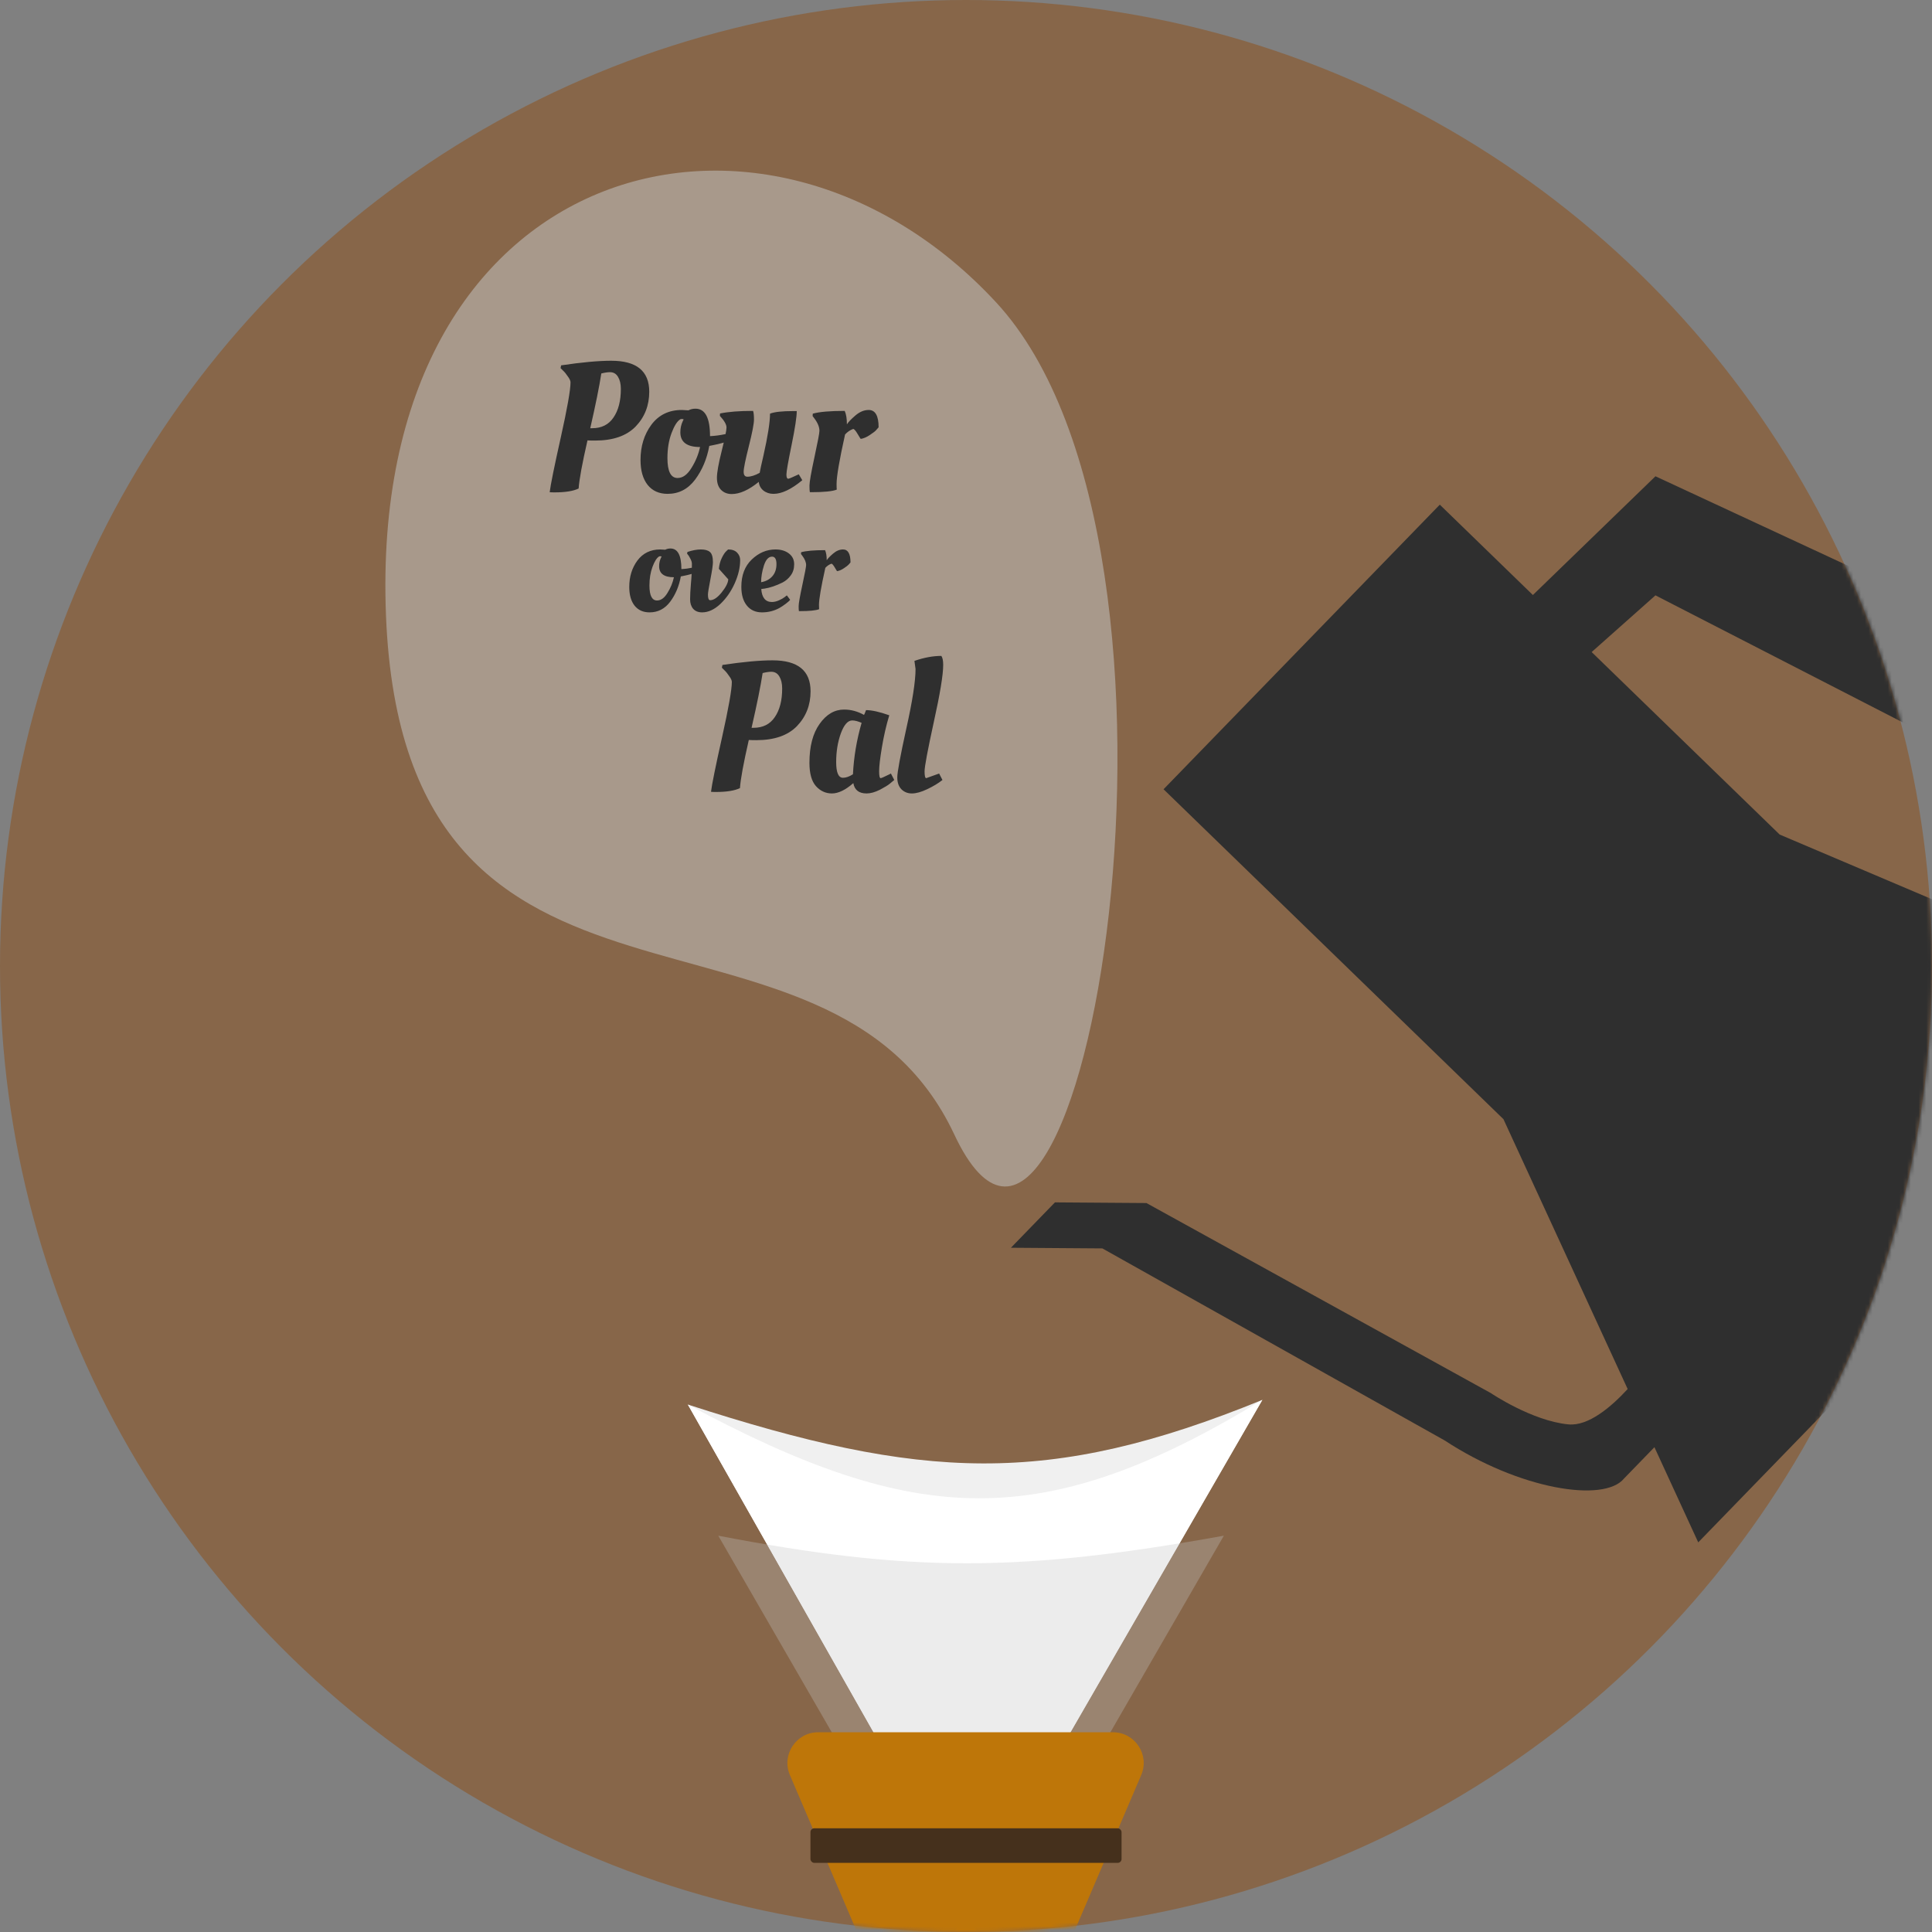 <svg width="503" height="503" viewBox="0 0 503 503" fill="none" xmlns="http://www.w3.org/2000/svg">
<rect x="0" y="0" width="503" height="503" fill="#808080" stroke="none"/>
<circle cx="251.5" cy="251.5" r="251.5" fill="#876649"/>
<mask id="mask0" mask-type="alpha" maskUnits="userSpaceOnUse" x="0" y="0" width="503" height="503">
<circle cx="251.5" cy="251.5" r="251.5" fill="#6C5437"/>
</mask>
<g mask="url(#mask0)">
<path fill-rule="evenodd" clip-rule="evenodd" d="M414.39 169.764L463.346 217.282L574.989 264.685L442.138 401.559L430.734 376.78L422.84 384.913C417.644 391.341 395.559 387.779 376.126 375.026L287.011 325.027L263.196 324.853L274.661 313.04L298.476 313.214L388.113 362.677C388.113 362.677 398.804 369.926 408.343 370.842C413.552 371.342 419.467 366.309 423.764 361.637L391.427 291.379L302.933 205.485L374.853 131.389L399.089 154.913L431 124L558 183L540 211L431 155L414.39 169.764Z" fill="#2F2F2F"/>
<path d="M179.081 365.677C240.11 385.454 272.985 387.179 328.655 364.464L252.818 495.818L179.081 365.677Z" fill="#F0F0F0"/>
<path d="M179.081 365.677C238.558 397.628 271.518 399.212 328.655 364.464L252.818 495.818L179.081 365.677Z" fill="white"/>
<path d="M187 399.818C237.064 409.453 265.905 409.339 318.636 399.818L252.818 513.818L187 399.818Z" fill="#C4C4C4" fill-opacity="0.32"/>
<path fill-rule="evenodd" clip-rule="evenodd" d="M230.119 507C226.917 507 224.024 505.091 222.764 502.146L205.653 462.146C203.395 456.868 207.268 451 213.009 451H289.762C295.503 451 299.375 456.868 297.117 462.146L280.006 502.146C278.747 505.091 275.853 507 272.651 507H230.119Z" fill="#BE7609"/>
<rect x="211" y="476" width="81" height="9" rx="1" fill="#45301C"/>
</g>
<path d="M259.305 78.68C199.296 13.914 95.719 40.928 100.493 160.274C105.268 279.619 215.544 225.213 248.453 295.368C281.362 365.523 319.314 143.448 259.305 78.68Z" fill="#C4C4C4" fill-opacity="0.54"/>
<path d="M196.92 192.704C196.056 192.704 195.4 192.688 194.952 192.656C193.576 198.672 192.808 202.848 192.648 205.184C191.272 205.856 189.176 206.192 186.36 206.192C185.752 206.192 185.336 206.176 185.112 206.144C185.336 204.256 186.296 199.52 187.992 191.936C189.688 184.32 190.536 179.52 190.536 177.536C190.536 177.152 190.312 176.656 189.864 176.048C189.448 175.408 189.016 174.88 188.568 174.464L187.944 173.84L188.088 173.12C193.464 172.32 197.816 171.92 201.144 171.92C207.736 171.92 211.032 174.608 211.032 179.984C211.032 183.568 209.848 186.592 207.48 189.056C205.112 191.488 201.592 192.704 196.92 192.704ZM196.152 189.488C198.616 189.488 200.472 188.56 201.72 186.704C203 184.848 203.64 182.368 203.64 179.264C203.64 177.984 203.4 176.944 202.92 176.144C202.44 175.312 201.736 174.896 200.808 174.896C200.2 174.896 199.448 175.008 198.552 175.232C198.04 178.592 197.08 183.344 195.672 189.488H196.152ZM224.947 186.128C225.011 186.064 225.187 185.648 225.475 184.88C226.979 184.88 228.995 185.328 231.523 186.224C230.723 188.88 230.083 191.664 229.603 194.576C229.123 197.456 228.883 199.52 228.883 200.768C228.883 201.984 229.011 202.592 229.267 202.592C229.459 202.592 230.163 202.288 231.379 201.68L231.955 201.392L232.819 203.072C232.531 203.328 232.147 203.648 231.667 204.032C231.219 204.416 230.355 204.944 229.075 205.616C227.795 206.256 226.643 206.576 225.619 206.576C223.635 206.576 222.483 205.68 222.163 203.888C220.115 205.68 218.259 206.576 216.595 206.576C214.963 206.576 213.571 205.936 212.419 204.656C211.299 203.376 210.739 201.36 210.739 198.608C210.739 194.32 211.619 190.944 213.379 188.48C215.139 185.984 217.267 184.736 219.763 184.736C221.555 184.736 223.283 185.2 224.947 186.128ZM219.475 202.496C220.243 202.496 221.107 202.192 222.067 201.584C222.291 197.072 223.043 192.608 224.323 188.192C223.363 187.776 222.547 187.568 221.875 187.568C220.723 187.568 219.731 188.704 218.899 190.976C218.099 193.216 217.699 195.696 217.699 198.416C217.699 201.136 218.291 202.496 219.475 202.496ZM237.402 206.576C236.314 206.576 235.402 206.208 234.666 205.472C233.962 204.736 233.61 203.712 233.61 202.4C233.61 201.056 234.394 196.816 235.962 189.68C237.562 182.512 238.362 177.344 238.362 174.176L238.074 172.064C240.57 171.2 242.906 170.768 245.082 170.768C245.402 171.216 245.562 172 245.562 173.12C245.562 175.68 244.746 180.64 243.114 188C241.514 195.328 240.714 199.6 240.714 200.816C240.714 202 240.858 202.592 241.146 202.592L244.506 201.392L245.37 203.072C244.282 203.936 242.954 204.736 241.386 205.472C239.85 206.208 238.522 206.576 237.402 206.576Z" fill="#2F2F2F"/>
<path d="M169.12 159.432C167.464 159.432 166.168 158.856 165.232 157.704C164.296 156.528 163.828 154.896 163.828 152.808C163.828 150.144 164.536 147.852 165.952 145.932C167.392 144.012 169.372 143.052 171.892 143.052L173.188 143.124C173.596 142.908 174.052 142.8 174.556 142.8C176.452 142.8 177.4 144.588 177.4 148.164C178.384 148.116 179.38 147.984 180.388 147.768L180.964 147.624L181.18 149.028C180.388 149.364 179.32 149.664 177.976 149.928L177.256 150.072C176.8 152.592 175.876 154.788 174.484 156.66C173.092 158.508 171.304 159.432 169.12 159.432ZM171.064 156.336C172.072 156.336 172.972 155.688 173.764 154.392C174.58 153.096 175.144 151.728 175.456 150.288C172.888 150.288 171.604 149.328 171.604 147.408C171.604 146.64 171.76 145.92 172.072 145.248L172.252 144.888C172.156 144.84 172.036 144.816 171.892 144.816C171.748 144.816 171.64 144.84 171.568 144.888C170.968 145.272 170.404 146.172 169.876 147.588C169.348 149.004 169.084 150.624 169.084 152.448C169.084 155.04 169.744 156.336 171.064 156.336ZM182.478 143.052C183.534 143.052 184.314 143.268 184.818 143.7C185.346 144.132 185.61 145.02 185.61 146.364C185.61 147.084 185.394 148.56 184.962 150.792C184.53 153 184.314 154.344 184.314 154.824C184.314 155.784 184.506 156.264 184.89 156.264C185.802 156.264 186.798 155.592 187.878 154.248C188.982 152.88 189.558 151.74 189.606 150.828L187.158 148.092C187.254 147.06 187.506 146.124 187.914 145.284C188.322 144.444 188.706 143.856 189.066 143.52L189.57 143.052C190.602 143.052 191.382 143.328 191.91 143.88C192.438 144.432 192.702 145.08 192.702 145.824C192.702 147.72 192.234 149.724 191.298 151.836C190.362 153.948 189.114 155.748 187.554 157.236C185.994 158.7 184.41 159.432 182.802 159.432C181.794 159.432 181.014 159.12 180.462 158.496C179.934 157.872 179.67 157.056 179.67 156.048C179.67 155.016 179.742 153.636 179.886 151.908C180.054 150.18 180.138 148.464 180.138 146.76C180.138 146.376 179.994 145.92 179.706 145.392C179.442 144.864 179.166 144.444 178.878 144.132L178.986 143.7C180.282 143.268 181.446 143.052 182.478 143.052ZM193.01 152.772C193.01 149.772 193.91 147.408 195.71 145.68C197.534 143.928 199.598 143.052 201.902 143.052C203.318 143.052 204.482 143.4 205.394 144.096C206.306 144.792 206.762 145.728 206.762 146.904C206.762 148.056 206.462 149.028 205.862 149.82C205.286 150.612 204.578 151.224 203.738 151.656C202.034 152.496 200.474 153.024 199.058 153.24L198.194 153.348C198.362 155.604 199.286 156.732 200.966 156.732C201.542 156.732 202.154 156.588 202.802 156.3C203.45 156.012 203.954 155.724 204.314 155.436L204.854 155.004L205.718 156.156C205.526 156.42 205.142 156.768 204.566 157.2C203.99 157.632 203.45 157.992 202.946 158.28C201.554 159.048 200.03 159.432 198.374 159.432C196.718 159.432 195.41 158.844 194.45 157.668C193.49 156.492 193.01 154.86 193.01 152.772ZM198.158 151.584C199.382 151.368 200.354 150.852 201.074 150.036C201.794 149.22 202.154 148.164 202.154 146.868C202.154 145.572 201.77 144.924 201.002 144.924C200.09 144.924 199.382 145.704 198.878 147.264C198.398 148.8 198.158 150.24 198.158 151.584ZM208.253 159.108H208.001C207.953 158.916 207.929 158.484 207.929 157.812C207.929 157.116 208.253 155.268 208.901 152.268C209.549 149.268 209.873 147.552 209.873 147.12C209.873 146.376 209.537 145.56 208.865 144.672L208.541 144.24L208.577 143.772C209.873 143.412 211.949 143.232 214.805 143.232C215.093 143.856 215.237 144.732 215.237 145.86C215.501 145.428 216.053 144.852 216.893 144.132C217.733 143.412 218.597 143.052 219.485 143.052C220.781 143.052 221.429 144.18 221.429 146.436C221.309 146.58 221.141 146.772 220.925 147.012C220.733 147.228 220.325 147.54 219.701 147.948C219.101 148.356 218.513 148.608 217.937 148.704C217.913 148.704 217.709 148.38 217.325 147.732C216.941 147.084 216.653 146.76 216.461 146.76C215.861 146.976 215.333 147.336 214.877 147.84C213.773 152.808 213.221 156.024 213.221 157.488C213.221 158.016 213.233 158.388 213.257 158.604C212.417 158.94 210.749 159.108 208.253 159.108Z" fill="#2F2F2F"/>
<path d="M154.92 114.704C154.056 114.704 153.4 114.688 152.952 114.656C151.576 120.672 150.808 124.848 150.648 127.184C149.272 127.856 147.176 128.192 144.36 128.192C143.752 128.192 143.336 128.176 143.112 128.144C143.336 126.256 144.296 121.52 145.992 113.936C147.688 106.32 148.536 101.52 148.536 99.536C148.536 99.152 148.312 98.656 147.864 98.048C147.448 97.408 147.016 96.88 146.568 96.464L145.944 95.84L146.088 95.12C151.464 94.32 155.816 93.92 159.144 93.92C165.736 93.92 169.032 96.608 169.032 101.984C169.032 105.568 167.848 108.592 165.48 111.056C163.112 113.488 159.592 114.704 154.92 114.704ZM154.152 111.488C156.616 111.488 158.472 110.56 159.72 108.704C161 106.848 161.64 104.368 161.64 101.264C161.64 99.984 161.4 98.944 160.92 98.144C160.44 97.312 159.736 96.896 158.808 96.896C158.2 96.896 157.448 97.008 156.552 97.232C156.04 100.592 155.08 105.344 153.672 111.488H154.152ZM173.816 128.576C171.608 128.576 169.88 127.808 168.632 126.272C167.384 124.704 166.76 122.528 166.76 119.744C166.76 116.192 167.704 113.136 169.592 110.576C171.512 108.016 174.152 106.736 177.512 106.736L179.24 106.832C179.784 106.544 180.392 106.4 181.064 106.4C183.592 106.4 184.856 108.784 184.856 113.552C186.168 113.488 187.496 113.312 188.84 113.024L189.608 112.832L189.896 114.704C188.84 115.152 187.416 115.552 185.624 115.904L184.664 116.096C184.056 119.456 182.824 122.384 180.968 124.88C179.112 127.344 176.728 128.576 173.816 128.576ZM176.408 124.448C177.752 124.448 178.952 123.584 180.008 121.856C181.096 120.128 181.848 118.304 182.264 116.384C178.84 116.384 177.128 115.104 177.128 112.544C177.128 111.52 177.336 110.56 177.752 109.664L177.992 109.184C177.864 109.12 177.704 109.088 177.512 109.088C177.32 109.088 177.176 109.12 177.08 109.184C176.28 109.696 175.528 110.896 174.824 112.784C174.12 114.672 173.768 116.832 173.768 119.264C173.768 122.72 174.648 124.448 176.408 124.448ZM186.652 124.4C186.652 123.024 187.068 120.688 187.9 117.392C188.732 114.064 189.148 112.032 189.148 111.296C189.148 110.528 188.572 109.52 187.42 108.272L187.468 107.648C189.644 107.2 192.508 106.976 196.06 106.976C196.22 107.392 196.3 108.144 196.3 109.232C196.3 110.32 195.852 112.64 194.956 116.192C194.06 119.744 193.612 121.952 193.612 122.816C193.612 123.68 193.932 124.112 194.572 124.112C195.5 124.112 196.572 123.776 197.788 123.104C197.916 122.336 198.236 120.864 198.748 118.688C199.9 113.568 200.476 109.904 200.476 107.696C201.596 107.248 203.612 107.024 206.524 107.024H207.436C207.436 108.528 206.988 111.472 206.092 115.856C205.196 120.208 204.748 122.768 204.748 123.536C204.748 124.272 204.908 124.64 205.228 124.64C205.42 124.64 206.332 124.256 207.964 123.488L208.876 125.024C206.028 127.392 203.532 128.576 201.388 128.576C200.364 128.576 199.484 128.288 198.748 127.712C198.044 127.136 197.644 126.384 197.548 125.456C194.956 127.568 192.604 128.624 190.492 128.624C189.372 128.624 188.444 128.256 187.708 127.52C187.004 126.784 186.652 125.744 186.652 124.4ZM211.181 128.144H210.845C210.781 127.888 210.749 127.312 210.749 126.416C210.749 125.488 211.181 123.024 212.045 119.024C212.909 115.024 213.341 112.736 213.341 112.16C213.341 111.168 212.893 110.08 211.997 108.896L211.565 108.32L211.613 107.696C213.341 107.216 216.109 106.976 219.917 106.976C220.301 107.808 220.493 108.976 220.493 110.48C220.845 109.904 221.581 109.136 222.701 108.176C223.821 107.216 224.973 106.736 226.157 106.736C227.885 106.736 228.749 108.24 228.749 111.248C228.589 111.44 228.365 111.696 228.077 112.016C227.821 112.304 227.277 112.72 226.445 113.264C225.645 113.808 224.861 114.144 224.093 114.272C224.061 114.272 223.789 113.84 223.277 112.976C222.765 112.112 222.381 111.68 222.125 111.68C221.325 111.968 220.621 112.448 220.013 113.12C218.541 119.744 217.805 124.032 217.805 125.984C217.805 126.688 217.821 127.184 217.853 127.472C216.733 127.92 214.509 128.144 211.181 128.144Z" fill="#2F2F2F"/>
</svg>

